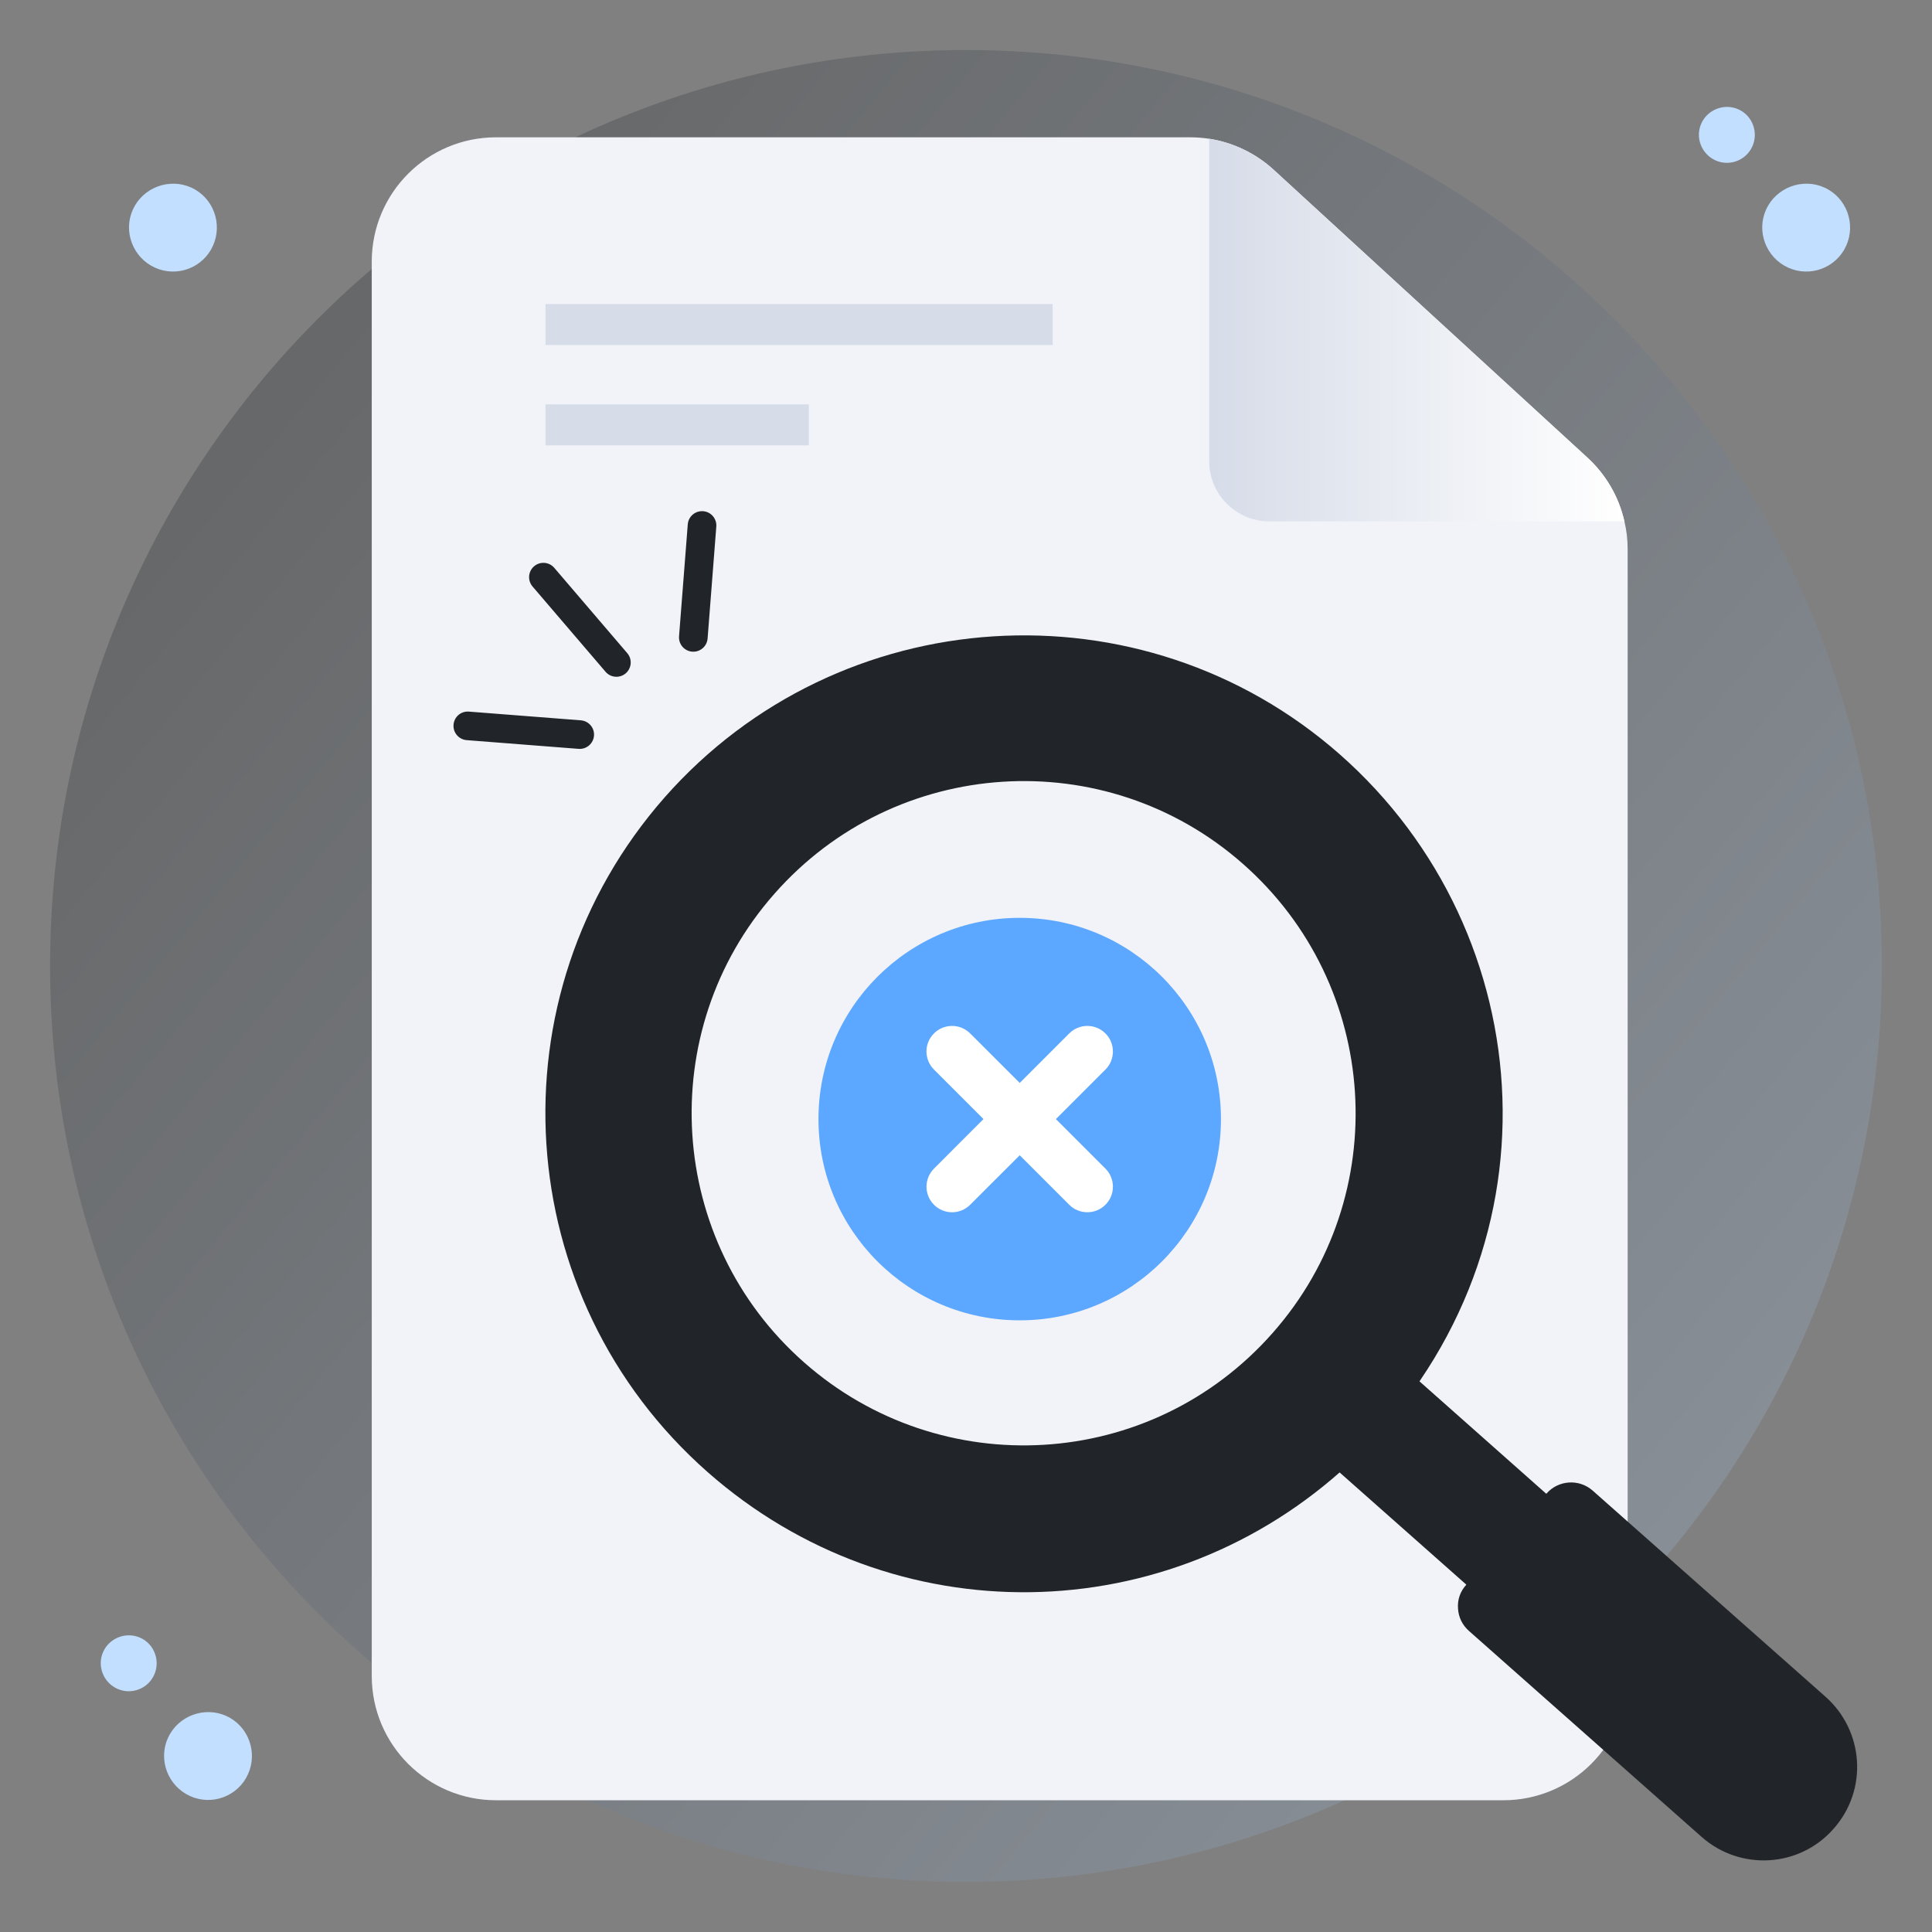 <svg width="135" height="135" viewBox="0 0 135 135" fill="none" xmlns="http://www.w3.org/2000/svg">
<rect x="0" y="0" width="135" height="135" fill="#808080" stroke="none"/>
<path d="M67.5 131.498C102.846 131.498 131.5 102.844 131.5 67.498C131.5 32.152 102.846 3.498 67.5 3.498C32.154 3.498 3.5 32.152 3.5 67.498C3.5 102.844 32.154 131.498 67.5 131.498Z" fill="url(#paint0_linear_9_14024)" fill-opacity="0.28"/>
<path d="M123.407 14.643C122.709 16.182 123.413 18.005 124.952 18.702C126.491 19.399 128.305 18.716 129.002 17.177C129.699 15.638 129.025 13.804 127.486 13.107C125.947 12.409 124.104 13.104 123.407 14.643ZM9.284 14.643C8.587 16.182 9.29 18.005 10.829 18.702C12.369 19.399 14.182 18.716 14.879 17.177C15.576 15.638 14.903 13.804 13.364 13.107C11.824 12.409 9.981 13.104 9.284 14.643ZM118.884 8.621C118.44 9.601 118.888 10.761 119.867 11.205C120.847 11.648 122.001 11.214 122.445 10.234C122.888 9.255 122.46 8.087 121.48 7.644C120.501 7.2 119.327 7.642 118.884 8.621ZM11.734 121.441C11.037 122.98 11.74 124.803 13.279 125.5C14.819 126.197 16.632 125.515 17.329 123.975C18.026 122.436 17.353 120.602 15.813 119.905C14.274 119.208 12.431 119.902 11.734 121.441ZM7.211 115.42C6.767 116.4 7.215 117.56 8.194 118.003C9.174 118.447 10.328 118.012 10.772 117.033C11.216 116.053 10.787 114.886 9.807 114.442C8.828 113.998 7.654 114.44 7.211 115.42Z" fill="#C3DFFF"/>
<path d="M113.733 38.372V117.106C113.733 121.909 109.847 125.794 105.045 125.794H34.664C29.862 125.794 25.977 121.909 25.977 117.106V18.283C25.977 13.48 29.862 9.595 34.664 9.595H83.158C83.612 9.595 84.057 9.631 84.492 9.695C86.172 9.958 87.751 10.712 89.022 11.883L110.919 31.972C112.226 33.171 113.125 34.732 113.506 36.43C113.66 37.065 113.733 37.71 113.733 38.372Z" fill="#F1F3F9"/>
<path d="M73.557 21.247H38.117V24.109H73.557V21.247Z" fill="#D6DCE8"/>
<path d="M56.519 28.257H38.117V31.119H56.519V28.257Z" fill="#D6DCE8"/>
<path d="M113.506 36.43H88.698C86.376 36.43 84.492 34.547 84.492 32.224V9.695C86.172 9.958 87.751 10.712 89.022 11.883L110.919 31.972C112.226 33.171 113.125 34.732 113.506 36.43Z" fill="url(#paint1_linear_9_14024)"/>
<path d="M128.131 127.778C125.75 130.503 121.608 130.745 118.906 128.359L102.648 113.966C102.184 113.558 101.917 113.01 101.88 112.403C101.831 111.787 102.033 111.207 102.442 110.753L102.461 110.729L91.992 101.458L92.866 100.662C95.237 98.48 96.604 96.442 97.591 95.107L108.049 104.38L108.068 104.356C108.903 103.414 110.34 103.325 111.281 104.15L127.55 118.552C130.238 120.927 130.551 125.038 128.131 127.778Z" fill="#212529"/>
<path d="M93.609 52.703C79.779 40.542 58.628 41.894 46.444 55.716C34.232 69.594 35.614 90.673 49.444 102.862C62.413 114.291 81.688 114.028 94.331 102.231C109.495 87.725 107.811 65.198 93.609 52.703ZM56.19 95.201C46.587 86.748 45.65 72.054 54.105 62.462C62.557 52.847 77.236 51.882 86.853 60.365C96.484 68.848 97.394 83.538 88.941 93.126C80.4 102.832 65.722 103.61 56.19 95.201Z" fill="#212529"/>
<path d="M71.253 92.259C79.02 92.259 85.315 85.963 85.315 78.197C85.315 70.431 79.02 64.135 71.253 64.135C63.487 64.135 57.191 70.431 57.191 78.197C57.191 85.963 63.487 92.259 71.253 92.259Z" fill="#5CA7FF"/>
<path d="M77.242 84.184C76.517 84.909 75.373 84.854 74.715 84.184L71.255 80.724L67.79 84.184C67.09 84.883 65.962 84.883 65.263 84.184C64.561 83.482 64.571 82.349 65.263 81.657L68.722 78.197L65.263 74.738C64.563 74.038 64.563 72.904 65.263 72.211C65.919 71.543 67.063 71.484 67.79 72.211L71.255 75.671L74.715 72.211C75.415 71.512 76.542 71.512 77.242 72.211C77.944 72.9 77.935 74.057 77.242 74.738L73.782 78.197L77.242 81.657C77.941 82.356 77.941 83.491 77.242 84.184Z" fill="white"/>
<path d="M42.312 46.94L37.211 40.98C36.852 40.559 36.901 39.928 37.321 39.569C37.74 39.211 38.371 39.258 38.731 39.679L43.831 45.64C44.191 46.059 44.141 46.691 43.722 47.05C43.301 47.409 42.671 47.36 42.312 46.94ZM48.369 45.536C47.819 45.493 47.406 45.012 47.449 44.461L48.058 36.639C48.101 36.088 48.582 35.681 49.132 35.72C49.683 35.763 50.095 36.244 50.052 36.794L49.444 44.616C49.401 45.155 48.933 45.577 48.369 45.536ZM40.432 52.327L32.611 51.718C32.06 51.675 31.648 51.194 31.691 50.644C31.733 50.093 32.204 49.682 32.765 49.724L40.586 50.333C41.137 50.376 41.549 50.856 41.506 51.407C41.464 51.946 40.996 52.368 40.432 52.327Z" fill="#212529"/>
<defs>
<linearGradient id="paint0_linear_9_14024" x1="33" y1="3" x2="163" y2="110.5" gradientUnits="userSpaceOnUse">
<stop stop-color="#212529"/>
<stop offset="1" stop-color="#BDDBFF"/>
</linearGradient>
<linearGradient id="paint1_linear_9_14024" x1="84.492" y1="23.062" x2="113.506" y2="23.062" gradientUnits="userSpaceOnUse">
<stop stop-color="#D6DCE8"/>
<stop offset="1" stop-color="white"/>
</linearGradient>
</defs>
</svg>
